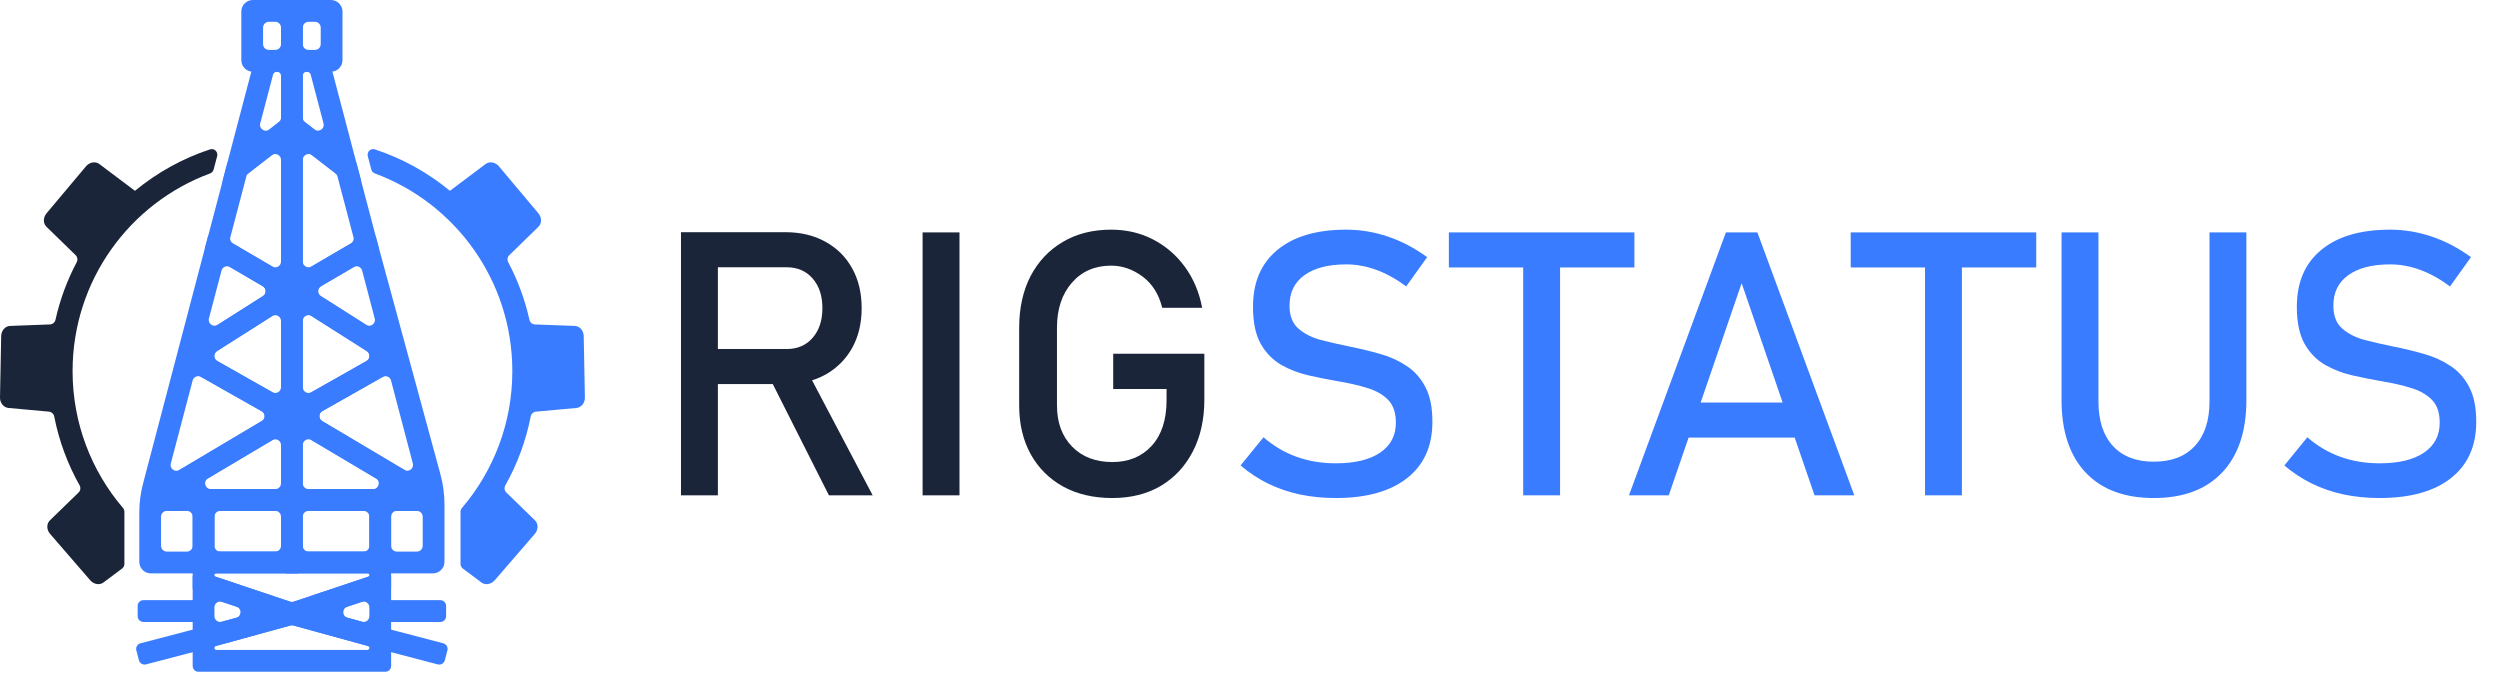<svg width="216" height="59" viewBox="0 0 216 59" fill="none" xmlns="http://www.w3.org/2000/svg">
<path d="M11.666 16.483C11.664 16.486 11.66 16.486 11.658 16.484L8.581 14.17C8.243 13.918 7.739 14.004 7.43 14.37L4.022 18.427C3.717 18.793 3.713 19.298 4.01 19.588L6.536 22.049C6.697 22.207 6.733 22.452 6.628 22.651C5.809 24.202 5.184 25.873 4.792 27.631C4.742 27.857 4.548 28.022 4.317 28.031L0.869 28.159C0.448 28.174 0.109 28.562 0.102 29.041L0 34.334C-0.011 34.809 0.309 35.205 0.723 35.246L4.231 35.566C4.456 35.586 4.639 35.755 4.682 35.976C5.098 38.1 5.848 40.106 6.877 41.936C6.99 42.137 6.956 42.39 6.791 42.55L4.311 44.959C4.01 45.253 4.014 45.769 4.33 46.131L7.795 50.136C8.107 50.494 8.607 50.577 8.942 50.324L10.548 49.122C10.674 49.027 10.748 48.879 10.748 48.721V44.216C10.748 44.095 10.704 43.979 10.626 43.887C7.911 40.707 6.271 36.577 6.271 32.066C6.271 24.233 11.212 17.551 18.143 14.987C18.298 14.93 18.417 14.801 18.459 14.641L18.761 13.496C18.859 13.122 18.515 12.785 18.148 12.906C15.758 13.691 13.568 14.916 11.666 16.483V16.483Z" fill="#1B2539"/>
<path d="M38.872 16.484C38.874 16.486 38.877 16.486 38.88 16.484L41.956 14.17C42.294 13.918 42.798 14.004 43.107 14.37L46.515 18.428C46.819 18.793 46.823 19.298 46.526 19.588L44.001 22.05C43.839 22.207 43.804 22.452 43.909 22.651C44.728 24.202 45.352 25.874 45.744 27.632C45.795 27.857 45.989 28.023 46.22 28.031L49.667 28.16C50.088 28.175 50.426 28.563 50.434 29.042L50.535 34.335C50.547 34.81 50.227 35.206 49.813 35.247L46.305 35.567C46.08 35.587 45.898 35.756 45.854 35.977C45.439 38.101 44.689 40.107 43.66 41.937C43.547 42.138 43.581 42.391 43.746 42.551L46.225 44.961C46.526 45.254 46.522 45.77 46.206 46.132L42.742 50.137C42.43 50.495 41.929 50.578 41.595 50.326L39.989 49.123C39.864 49.029 39.789 48.88 39.789 48.723V44.217C39.789 44.096 39.833 43.98 39.912 43.888C42.626 40.708 44.265 36.578 44.265 32.067C44.265 24.233 39.325 17.551 32.396 14.988C32.24 14.93 32.121 14.801 32.079 14.641L31.778 13.496C31.68 13.122 32.024 12.785 32.391 12.906C34.781 13.691 36.97 14.916 38.872 16.484V16.484Z" fill="#3A7CFF"/>
<path fill-rule="evenodd" clip-rule="evenodd" d="M24.279 42.758C24.279 42.482 24.503 42.258 24.779 42.258H33.293C33.569 42.258 33.793 42.482 33.793 42.758V49.041C33.793 49.317 33.569 49.541 33.293 49.541H24.779C24.503 49.541 24.279 49.317 24.279 49.041V42.758ZM26.66 44.142C26.384 44.142 26.16 44.365 26.16 44.642V47.157C26.16 47.433 26.384 47.657 26.66 47.657H31.412C31.689 47.657 31.912 47.433 31.912 47.157V44.642C31.912 44.365 31.689 44.142 31.412 44.142H26.66Z" fill="#3A7CFF"/>
<path fill-rule="evenodd" clip-rule="evenodd" d="M32.849 52.354C32.849 52.078 33.073 51.854 33.349 51.854H38.044C38.321 51.854 38.544 52.078 38.544 52.354V53.238C38.544 53.514 38.321 53.738 38.044 53.738H33.349C33.073 53.738 32.849 53.514 32.849 53.238V52.354Z" fill="#3A7CFF"/>
<path fill-rule="evenodd" clip-rule="evenodd" d="M33.135 49.383C33.459 49.275 33.793 49.516 33.793 49.857V55.707C33.793 56.037 33.479 56.277 33.161 56.189L23.573 53.553C23.097 53.422 23.078 52.754 23.547 52.597L33.135 49.383ZM30.005 52.419C29.536 52.576 29.555 53.244 30.031 53.375L31.28 53.718C31.598 53.806 31.913 53.566 31.913 53.236V52.474C31.913 52.133 31.578 51.892 31.254 52L30.005 52.419Z" fill="#3A7CFF"/>
<path fill-rule="evenodd" clip-rule="evenodd" d="M17.587 53.238C17.587 53.514 17.363 53.738 17.087 53.738H12.392C12.115 53.738 11.892 53.514 11.892 53.238V52.354C11.892 52.078 12.115 51.854 12.392 51.854H17.087C17.363 51.854 17.587 52.078 17.587 52.354V53.238Z" fill="#3A7CFF"/>
<path fill-rule="evenodd" clip-rule="evenodd" d="M11.78 56.192C11.71 55.925 11.87 55.652 12.137 55.582L16.865 54.344C17.132 54.274 17.406 54.434 17.476 54.701L17.699 55.556C17.769 55.823 17.609 56.096 17.342 56.166L12.614 57.404C12.346 57.474 12.073 57.314 12.003 57.047L11.78 56.192Z" fill="#3A7CFF"/>
<path fill-rule="evenodd" clip-rule="evenodd" d="M32.965 54.701C33.034 54.434 33.308 54.274 33.575 54.344L38.299 55.582C38.566 55.652 38.726 55.925 38.656 56.192L38.433 57.047C38.363 57.314 38.09 57.474 37.822 57.404L33.098 56.166C32.831 56.096 32.671 55.823 32.741 55.556L32.965 54.701Z" fill="#3A7CFF"/>
<path fill-rule="evenodd" clip-rule="evenodd" d="M17.95 20.501C18.034 20.181 18.4 20.029 18.686 20.196L25.334 24.086C26.098 24.538 26.128 25.648 25.365 26.13L25.363 26.131L18.743 30.332C18.424 30.534 18.436 31.003 18.764 31.189L25.299 34.888L25.303 34.89C25.63 35.079 25.827 35.394 25.884 35.73C25.901 35.826 25.939 35.918 26.007 35.987V35.987C26.187 36.167 26.149 36.468 25.931 36.598L17.837 41.407C17.437 41.645 17.605 42.258 18.07 42.258V42.258C18.323 42.258 18.528 42.462 18.528 42.715V49.041C18.528 49.317 18.304 49.541 18.028 49.541H13.034C12.482 49.541 12.034 49.093 12.034 48.541V44.306C12.034 43.448 12.145 42.594 12.363 41.764L17.95 20.501ZM14.758 40.05C14.645 40.483 15.113 40.836 15.497 40.607L23.31 35.964C23.314 35.962 23.315 35.956 23.311 35.952L23.311 35.952C23.308 35.949 23.309 35.943 23.313 35.94V35.94C23.318 35.938 23.318 35.93 23.313 35.928L17.374 32.566C17.088 32.404 16.727 32.557 16.644 32.874L14.758 40.05ZM18.804 28.063C18.42 28.306 17.937 27.953 18.052 27.514L19.139 23.378C19.223 23.058 19.589 22.907 19.875 23.074L22.701 24.727C23.024 24.916 23.032 25.38 22.716 25.581L18.804 28.063ZM24.363 24.536L24.359 24.538ZM13.915 44.642C13.915 44.365 14.139 44.142 14.415 44.142H16.147C16.423 44.142 16.647 44.365 16.647 44.642V47.157C16.647 47.433 16.423 47.657 16.147 47.657H14.415C14.139 47.657 13.915 47.433 13.915 47.157V44.642Z" fill="#3A7CFF"/>
<path fill-rule="evenodd" clip-rule="evenodd" d="M25.354 9.575C25.683 9.32 26.16 9.554 26.16 9.97V43.642C26.16 43.918 25.937 44.142 25.66 44.142H13.908C12.702 44.142 12.244 42.54 13.296 41.915L22.601 36.386C22.931 36.19 22.926 35.71 22.592 35.521L16.126 31.861C16.125 31.86 16.123 31.86 16.122 31.859C15.322 31.41 15.315 30.281 16.069 29.804C16.07 29.804 16.071 29.803 16.071 29.803L22.72 25.584C23.036 25.384 23.028 24.92 22.704 24.73L17.952 21.95C17.758 21.836 17.664 21.608 17.721 21.391L19.628 14.143C19.656 14.036 19.718 13.942 19.805 13.875L25.354 9.575ZM24.279 27.734C24.279 27.34 23.845 27.101 23.512 27.312L18.747 30.335C18.428 30.538 18.44 31.007 18.768 31.193L23.533 33.89C23.867 34.079 24.279 33.838 24.279 33.455V27.734ZM23.524 38.028C23.857 37.83 24.279 38.07 24.279 38.457V41.758C24.279 42.034 24.056 42.258 23.779 42.258H18.226C17.718 42.258 17.533 41.587 17.97 41.328L23.524 38.028ZM14.256 43.535L14.258 43.534C14.257 43.534 14.257 43.535 14.256 43.535ZM17.072 31.398L17.075 31.396C17.074 31.397 17.073 31.398 17.072 31.398ZM24.279 22.599C24.279 22.985 23.86 23.225 23.527 23.03L20.135 21.045C19.941 20.932 19.847 20.704 19.904 20.487L21.284 15.241C21.312 15.135 21.374 15.041 21.461 14.973L23.473 13.414C23.802 13.159 24.279 13.393 24.279 13.809V22.599Z" fill="#3A7CFF"/>
<path fill-rule="evenodd" clip-rule="evenodd" d="M22.11 4.687C22.168 4.467 22.366 4.314 22.593 4.314H25.66C25.937 4.314 26.16 4.538 26.16 4.814V11.087C26.16 11.242 26.089 11.387 25.966 11.482L20.045 16.062C19.667 16.355 19.134 16.002 19.255 15.54L22.11 4.687ZM23.928 6.198C23.769 6.198 23.629 6.305 23.589 6.459L22.483 10.663C22.362 11.125 22.895 11.478 23.273 11.185L24.085 10.557C24.208 10.462 24.28 10.316 24.28 10.161V6.549C24.28 6.355 24.122 6.198 23.928 6.198V6.198Z" fill="#3A7CFF"/>
<path fill-rule="evenodd" clip-rule="evenodd" d="M20.849 1C20.849 0.448 21.296 0 21.849 0H25.16C25.713 0 26.16 0.448 26.16 1V5.198C26.16 5.75 25.713 6.198 25.16 6.198H21.849C21.296 6.198 20.849 5.75 20.849 5.198V1ZM23.23 1.884C22.953 1.884 22.73 2.108 22.73 2.384V3.814C22.73 4.09 22.953 4.314 23.23 4.314H23.779C24.056 4.314 24.279 4.09 24.279 3.814V2.384C24.279 2.108 24.056 1.884 23.779 1.884H23.23Z" fill="#3A7CFF"/>
<path fill-rule="evenodd" clip-rule="evenodd" d="M16.647 49.857C16.647 49.516 16.982 49.275 17.305 49.383L26.894 52.597C27.362 52.754 27.343 53.422 26.867 53.553L17.279 56.189C16.961 56.277 16.647 56.037 16.647 55.707V49.857ZM19.186 52C18.863 51.892 18.528 52.133 18.528 52.474V53.236C18.528 53.566 18.842 53.806 19.16 53.718L20.409 53.375C20.885 53.244 20.904 52.576 20.436 52.419L19.186 52Z" fill="#3A7CFF"/>
<path fill-rule="evenodd" clip-rule="evenodd" d="M25.087 52.089C25.174 52.065 25.266 52.065 25.352 52.089L33.426 54.309C33.643 54.368 33.793 54.566 33.793 54.791V57.54C33.793 57.816 33.569 58.04 33.293 58.04H17.147C16.87 58.04 16.647 57.816 16.647 57.54V54.791C16.647 54.566 16.797 54.368 17.014 54.309L25.087 52.089ZM18.657 55.811C18.581 55.832 18.528 55.901 18.528 55.98V55.98C18.528 56.078 18.606 56.157 18.704 56.157H31.736C31.834 56.157 31.912 56.078 31.912 55.98V55.98C31.912 55.901 31.859 55.832 31.783 55.811L25.352 54.043C25.266 54.019 25.174 54.019 25.087 54.043L18.657 55.811Z" fill="#3A7CFF"/>
<path fill-rule="evenodd" clip-rule="evenodd" d="M24.279 9.97C24.279 9.554 24.757 9.32 25.086 9.575L30.635 13.875C30.722 13.942 30.784 14.036 30.812 14.143L32.719 21.387C32.776 21.604 32.682 21.833 32.488 21.946L27.736 24.727C27.412 24.916 27.404 25.38 27.72 25.581L34.377 29.804L34.382 29.808C35.129 30.295 35.105 31.407 34.322 31.853L34.32 31.854L27.852 35.517C27.518 35.706 27.513 36.186 27.843 36.382L37.141 41.907C37.142 41.908 37.144 41.909 37.145 41.91C38.041 42.437 37.849 43.635 37.067 44.018C37.04 44.031 37.014 44.048 36.993 44.07V44.07C36.947 44.116 36.885 44.142 36.82 44.142H24.779C24.503 44.142 24.279 43.918 24.279 43.642V9.97ZM26.16 33.453C26.16 33.836 26.574 34.077 26.907 33.888L31.672 31.189C32.001 31.003 32.013 30.534 31.694 30.332L26.928 27.308C26.596 27.097 26.16 27.336 26.16 27.73V33.453ZM26.913 23.026C26.58 23.221 26.16 22.981 26.16 22.595V13.809C26.16 13.393 26.638 13.159 26.967 13.414L28.979 14.973C29.066 15.041 29.128 15.135 29.156 15.241L30.536 20.483C30.593 20.7 30.499 20.928 30.305 21.042L26.913 23.026ZM26.16 38.451C26.16 38.064 26.583 37.824 26.916 38.022L32.48 41.328C32.917 41.587 32.733 42.258 32.224 42.258H26.66C26.384 42.258 26.16 42.034 26.16 41.758V38.451Z" fill="#3A7CFF"/>
<path fill-rule="evenodd" clip-rule="evenodd" d="M24.279 4.814C24.279 4.538 24.503 4.314 24.779 4.314H27.843C28.07 4.314 28.269 4.467 28.326 4.687L31.181 15.545C31.303 16.007 30.769 16.36 30.391 16.067L24.473 11.482C24.351 11.387 24.279 11.241 24.279 11.086V4.814ZM26.509 6.198C26.317 6.198 26.16 6.354 26.16 6.547V10.162C26.16 10.317 26.232 10.463 26.354 10.557L27.162 11.184C27.54 11.476 28.074 11.123 27.952 10.661L26.847 6.458C26.807 6.304 26.668 6.198 26.509 6.198V6.198Z" fill="#3A7CFF"/>
<path fill-rule="evenodd" clip-rule="evenodd" d="M24.279 1C24.279 0.448 24.727 0 25.279 0H28.591C29.144 0 29.591 0.448 29.591 1V5.198C29.591 5.75 29.144 6.198 28.591 6.198H25.279C24.727 6.198 24.279 5.75 24.279 5.198V1ZM26.66 1.884C26.384 1.884 26.16 2.108 26.16 2.384V3.814C26.16 4.09 26.384 4.314 26.66 4.314H27.21C27.486 4.314 27.71 4.09 27.71 3.814V2.384C27.71 2.108 27.486 1.884 27.21 1.884H26.66Z" fill="#3A7CFF"/>
<path fill-rule="evenodd" clip-rule="evenodd" d="M31.748 20.197C32.032 20.031 32.396 20.18 32.483 20.497L38.051 40.969C38.284 41.824 38.402 42.707 38.402 43.593V48.541C38.402 49.093 37.954 49.541 37.402 49.541H32.409C32.133 49.541 31.909 49.317 31.909 49.041V42.715C31.909 42.462 32.113 42.258 32.366 42.258V42.258C32.831 42.258 32.999 41.645 32.599 41.407L25.119 36.962C24.306 36.486 24.359 35.34 25.129 34.894L25.133 34.892L31.665 31.193C31.993 31.007 32.005 30.538 31.686 30.336L25.058 26.13L25.053 26.127C24.33 25.655 24.303 24.546 25.103 24.085L31.748 20.197ZM33.785 32.878C33.702 32.561 33.34 32.408 33.055 32.57L27.844 35.521C27.51 35.71 27.505 36.19 27.835 36.386L34.929 40.601C35.313 40.83 35.782 40.477 35.668 40.044L33.785 32.878ZM36.521 44.642C36.521 44.365 36.297 44.142 36.021 44.142H34.29C34.013 44.142 33.79 44.365 33.79 44.642V47.157C33.79 47.433 34.013 47.657 34.29 47.657H36.021C36.297 47.657 36.521 47.433 36.521 47.157V44.642ZM32.376 27.518C32.492 27.957 32.009 28.31 31.625 28.067L27.713 25.584C27.396 25.384 27.405 24.92 27.728 24.731L30.554 23.077C30.839 22.91 31.206 23.062 31.29 23.382L32.376 27.518Z" fill="#3A7CFF"/>
<path fill-rule="evenodd" clip-rule="evenodd" d="M16.647 42.758C16.647 42.482 16.87 42.258 17.147 42.258H25.66C25.937 42.258 26.16 42.482 26.16 42.758V49.041C26.16 49.317 25.937 49.541 25.66 49.541H17.147C16.87 49.541 16.647 49.317 16.647 49.041V42.758ZM19.028 44.142C18.751 44.142 18.528 44.365 18.528 44.642V47.157C18.528 47.433 18.751 47.657 19.028 47.657H23.779C24.056 47.657 24.279 47.433 24.279 47.157V44.642C24.279 44.365 24.056 44.142 23.779 44.142H19.028Z" fill="#3A7CFF"/>
<path fill-rule="evenodd" clip-rule="evenodd" d="M16.647 48.153C16.647 47.877 16.87 47.653 17.147 47.653H33.293C33.569 47.653 33.793 47.877 33.793 48.153V50.789C33.793 51.004 33.656 51.195 33.452 51.264L25.379 53.969C25.276 54.004 25.164 54.004 25.061 53.969L16.988 51.264C16.784 51.195 16.647 51.004 16.647 50.789V48.153ZM18.677 49.537C18.594 49.537 18.528 49.604 18.528 49.686V49.686C18.528 49.75 18.569 49.807 18.629 49.827L25.061 51.983C25.164 52.017 25.276 52.017 25.379 51.983L31.811 49.827C31.871 49.807 31.912 49.75 31.912 49.686V49.686C31.912 49.604 31.846 49.537 31.763 49.537H18.677Z" fill="#3A7CFF"/>
<path d="M60.228 33.186V30.155H67.978C68.905 30.155 69.65 29.832 70.212 29.186C70.775 28.541 71.056 27.686 71.056 26.624C71.056 25.561 70.775 24.707 70.212 24.061C69.65 23.416 68.905 23.093 67.978 23.093H60.228V20.061H67.853C69.176 20.061 70.332 20.337 71.322 20.89C72.311 21.431 73.077 22.192 73.618 23.171C74.171 24.15 74.447 25.301 74.447 26.624C74.447 27.936 74.171 29.087 73.618 30.077C73.066 31.056 72.296 31.822 71.306 32.374C70.327 32.916 69.176 33.186 67.853 33.186H60.228ZM58.837 42.796V20.061H62.025V42.796H58.837ZM71.618 42.796L66.415 32.483L69.587 31.765L75.4 42.796H71.618ZM82.9 20.077V42.796H79.712V20.077H82.9ZM96.181 30.561H104.056V34.53C104.056 36.239 103.723 37.733 103.056 39.014C102.4 40.285 101.478 41.275 100.29 41.983C99.103 42.681 97.707 43.03 96.103 43.03C94.488 43.03 93.077 42.702 91.868 42.046C90.66 41.379 89.723 40.447 89.056 39.249C88.389 38.041 88.056 36.634 88.056 35.03V28.327C88.056 26.619 88.384 25.129 89.04 23.858C89.707 22.587 90.634 21.603 91.822 20.905C93.009 20.197 94.405 19.843 96.009 19.843C97.332 19.843 98.535 20.124 99.618 20.686C100.712 21.249 101.629 22.035 102.368 23.046C103.108 24.056 103.608 25.238 103.868 26.593H100.415C100.124 25.416 99.556 24.515 98.712 23.89C97.868 23.265 96.967 22.952 96.009 22.952C94.592 22.952 93.457 23.447 92.603 24.436C91.749 25.416 91.322 26.712 91.322 28.327V35.03C91.322 36.509 91.759 37.697 92.634 38.593C93.509 39.478 94.665 39.921 96.103 39.921C97.519 39.921 98.655 39.452 99.509 38.514C100.363 37.577 100.79 36.27 100.79 34.593V33.608H96.181V30.561Z" fill="#1B2539"/>
<path d="M115.415 43.03C114.311 43.03 113.269 42.926 112.29 42.718C111.322 42.509 110.41 42.197 109.556 41.78C108.712 41.364 107.92 40.843 107.181 40.218L109.165 37.78C110.03 38.53 110.983 39.093 112.025 39.468C113.066 39.843 114.197 40.03 115.415 40.03C117.061 40.03 118.337 39.723 119.243 39.108C120.15 38.494 120.603 37.634 120.603 36.53V36.514C120.603 35.65 120.374 34.989 119.915 34.53C119.457 34.072 118.853 33.733 118.103 33.514C117.363 33.285 116.551 33.098 115.665 32.952C114.811 32.806 113.947 32.634 113.072 32.436C112.207 32.239 111.41 31.931 110.681 31.515C109.952 31.087 109.363 30.478 108.915 29.686C108.478 28.895 108.259 27.837 108.259 26.515V26.499C108.259 24.384 108.962 22.749 110.368 21.593C111.775 20.426 113.759 19.843 116.322 19.843C117.54 19.843 118.733 20.041 119.9 20.436C121.066 20.822 122.202 21.416 123.306 22.218L121.493 24.749C120.629 24.103 119.764 23.624 118.9 23.311C118.045 22.999 117.186 22.843 116.322 22.843C114.769 22.843 113.561 23.155 112.697 23.78C111.842 24.395 111.415 25.27 111.415 26.405V26.421C111.415 27.275 111.665 27.926 112.165 28.374C112.665 28.822 113.316 29.155 114.118 29.374C114.931 29.582 115.801 29.78 116.728 29.968C117.561 30.134 118.394 30.337 119.228 30.577C120.061 30.806 120.816 31.145 121.493 31.593C122.181 32.03 122.728 32.634 123.134 33.405C123.551 34.176 123.759 35.181 123.759 36.421V36.452C123.759 38.546 123.03 40.166 121.572 41.311C120.113 42.457 118.061 43.03 115.415 43.03ZM131.603 42.796V21.936H134.79V42.796H131.603ZM125.181 23.108V20.077H141.212V23.108H125.181ZM140.743 42.796L149.118 20.077H151.837L160.212 42.796H156.775L150.478 24.468L144.181 42.796H140.743ZM144.603 37.811V34.78H156.556V37.811H144.603ZM166.322 42.796V21.936H169.509V42.796H166.322ZM159.9 23.108V20.077H175.931V23.108H159.9ZM186.087 43.03C183.556 43.03 181.592 42.296 180.197 40.827C178.811 39.348 178.118 37.264 178.118 34.577V20.077H181.306V34.686C181.306 36.343 181.723 37.624 182.556 38.53C183.389 39.436 184.566 39.889 186.087 39.889C187.618 39.889 188.801 39.436 189.634 38.53C190.478 37.624 190.9 36.343 190.9 34.686V20.077H194.087V34.577C194.087 37.264 193.389 39.348 191.993 40.827C190.598 42.296 188.629 43.03 186.087 43.03ZM205.603 43.03C204.499 43.03 203.457 42.926 202.478 42.718C201.509 42.509 200.598 42.197 199.743 41.78C198.9 41.364 198.108 40.843 197.368 40.218L199.353 37.78C200.217 38.53 201.17 39.093 202.212 39.468C203.254 39.843 204.384 40.03 205.603 40.03C207.249 40.03 208.525 39.723 209.431 39.108C210.337 38.494 210.79 37.634 210.79 36.53V36.514C210.79 35.65 210.561 34.989 210.103 34.53C209.644 34.072 209.04 33.733 208.29 33.514C207.551 33.285 206.738 33.098 205.853 32.952C204.999 32.806 204.134 32.634 203.259 32.436C202.394 32.239 201.598 31.931 200.868 31.515C200.139 31.087 199.551 30.478 199.103 29.686C198.665 28.895 198.447 27.837 198.447 26.515V26.499C198.447 24.384 199.15 22.749 200.556 21.593C201.962 20.426 203.947 19.843 206.509 19.843C207.728 19.843 208.92 20.041 210.087 20.436C211.254 20.822 212.389 21.416 213.493 22.218L211.681 24.749C210.816 24.103 209.952 23.624 209.087 23.311C208.233 22.999 207.374 22.843 206.509 22.843C204.957 22.843 203.749 23.155 202.884 23.78C202.03 24.395 201.603 25.27 201.603 26.405V26.421C201.603 27.275 201.853 27.926 202.353 28.374C202.853 28.822 203.504 29.155 204.306 29.374C205.118 29.582 205.988 29.78 206.915 29.968C207.749 30.134 208.582 30.337 209.415 30.577C210.249 30.806 211.004 31.145 211.681 31.593C212.368 32.03 212.915 32.634 213.322 33.405C213.738 34.176 213.947 35.181 213.947 36.421V36.452C213.947 38.546 213.217 40.166 211.759 41.311C210.301 42.457 208.249 43.03 205.603 43.03Z" fill="#3A7CFF"/>
</svg>
